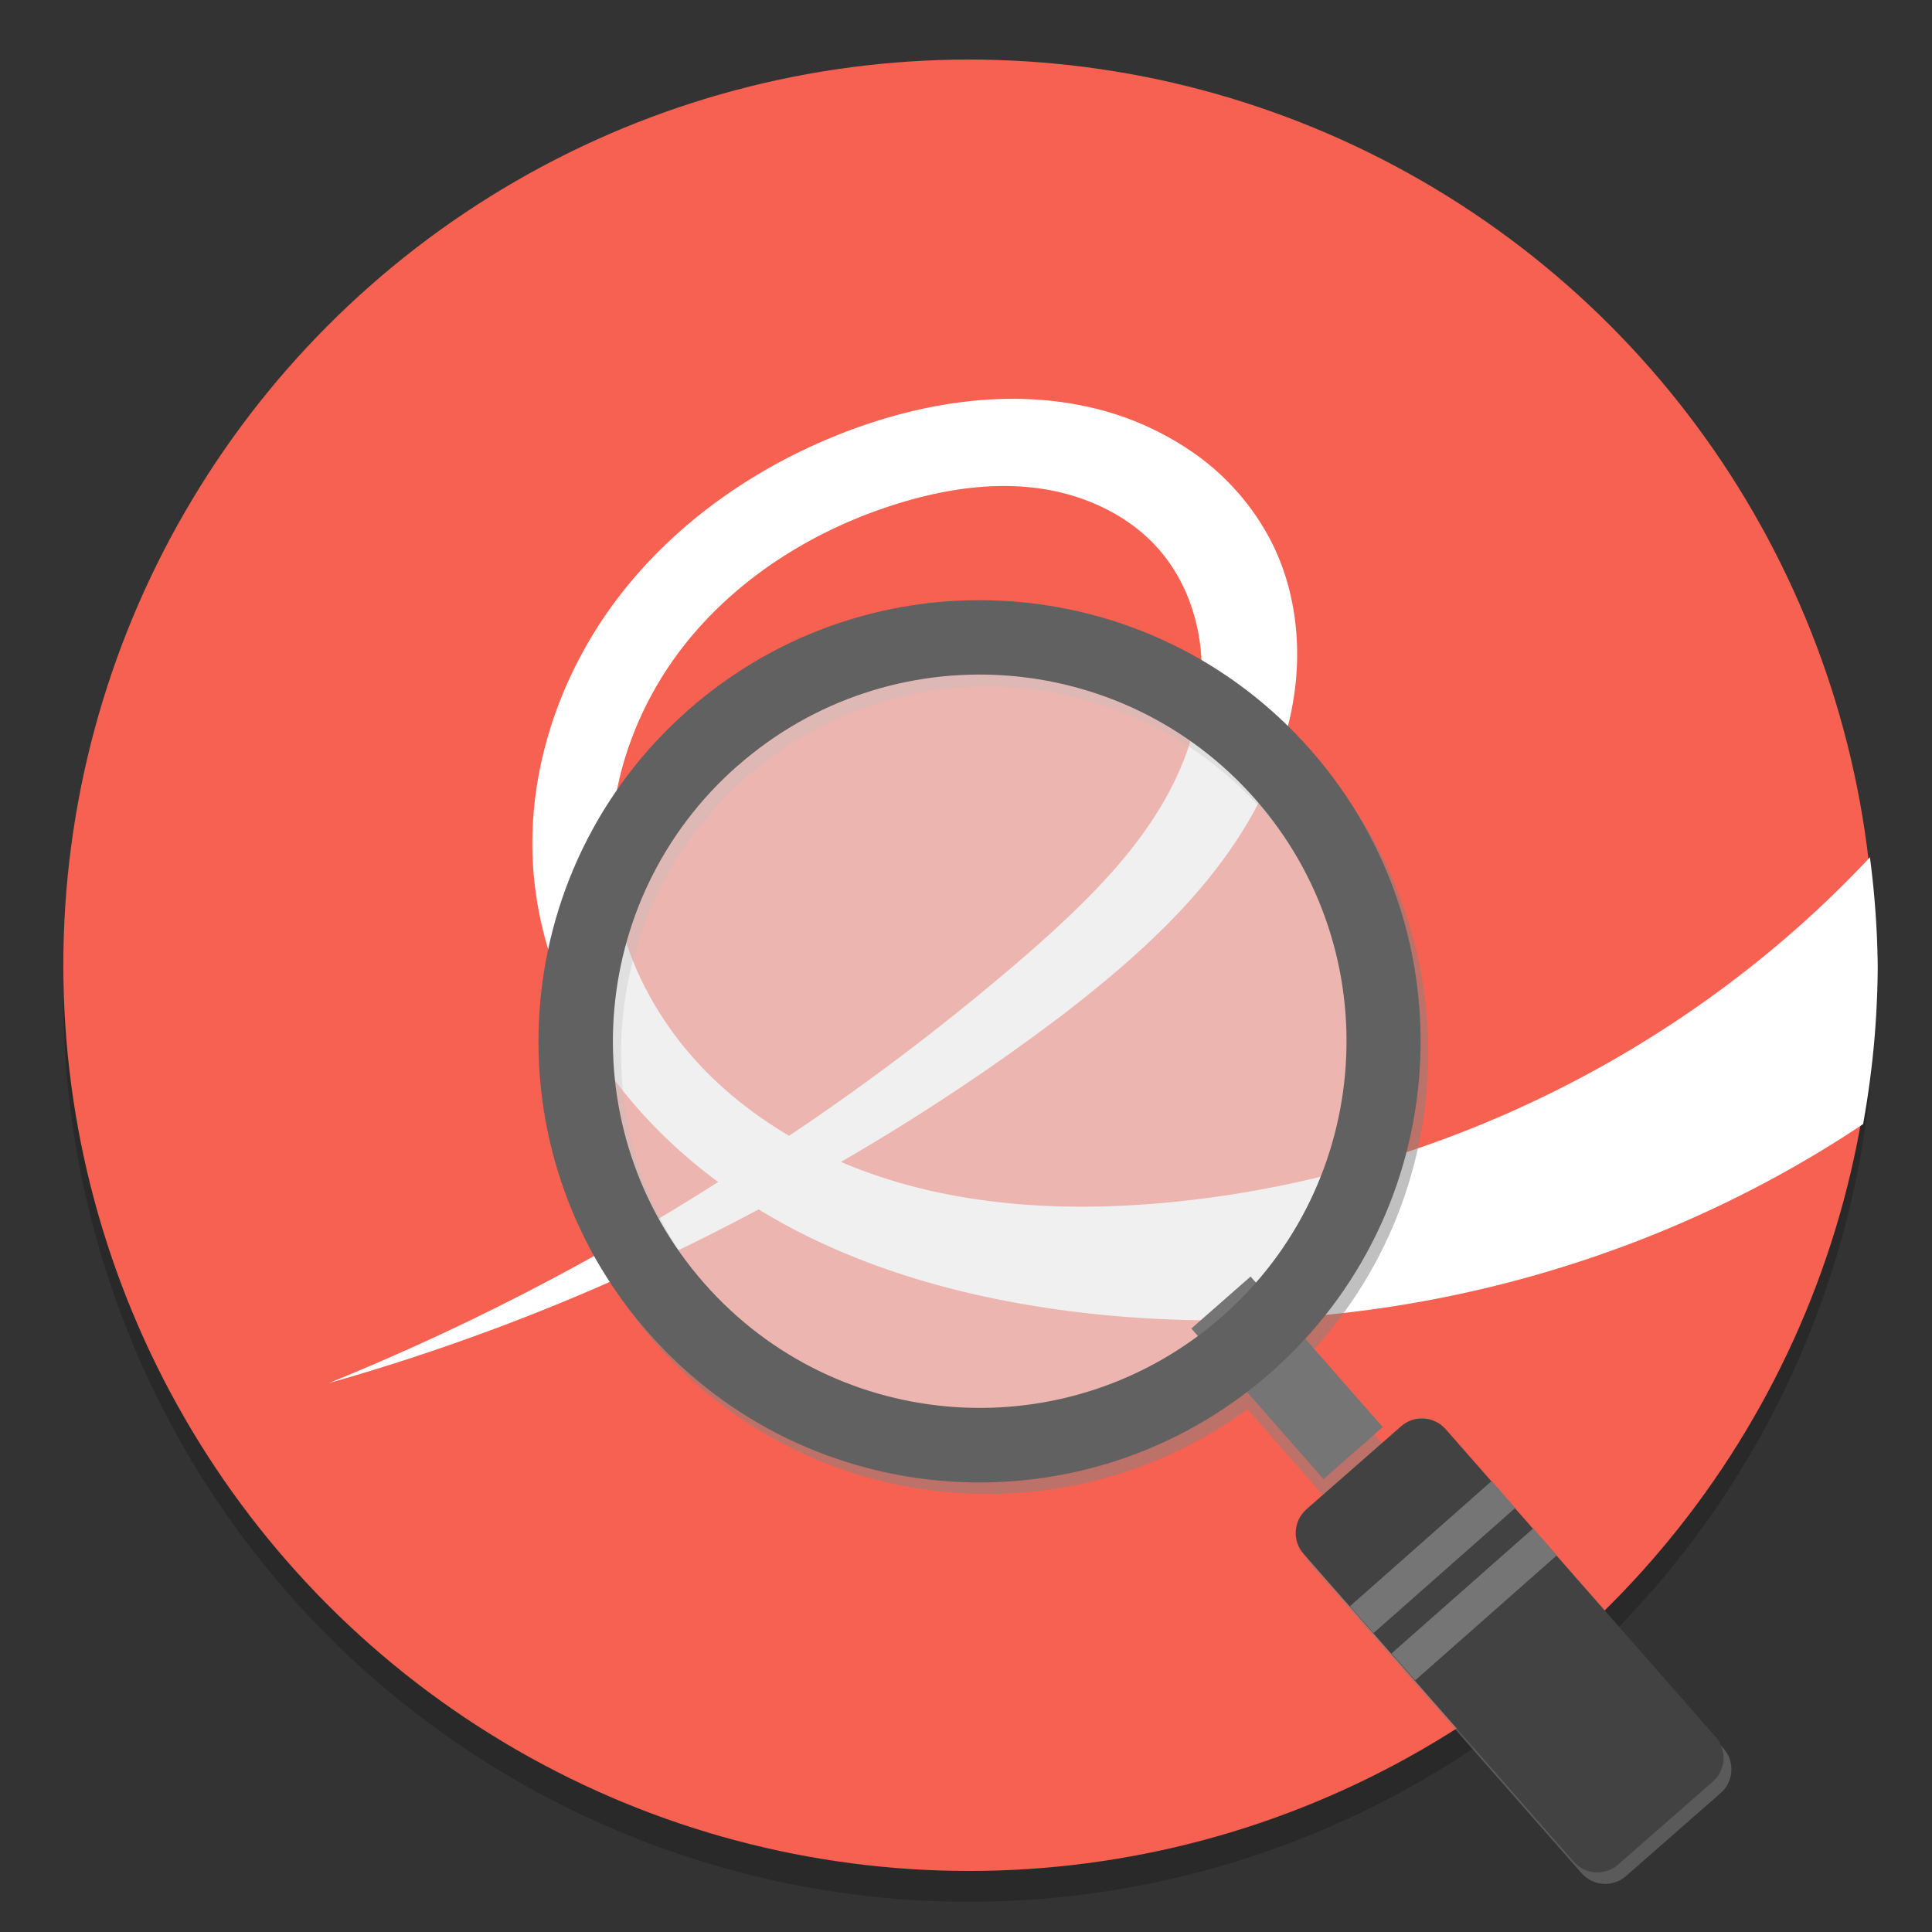 <svg width="64" height="64" version="1.1" viewBox="0 0 16.933 16.933" xmlns="http://www.w3.org/2000/svg" xmlns:xlink="http://www.w3.org/1999/xlink">
 <rect x="0" y="0" width="16.933" height="16.933" fill="#333333" stroke="none"/>
 <circle cx="8.493" cy="8.73" r="7.938" opacity=".2" stroke-width=".14"/>
 <circle cx="8.493" cy="8.46" r="7.938" fill="#f66151" style="paint-order:normal"/>
 <path transform="scale(.265)" d="m33.879 13.197c-1.982-0.063-3.984 0.358-5.848 1.062-2.988 1.135-5.721 3.026-7.643 5.58-1.923 2.556-2.994 5.787-2.746 8.975 0.163 2.066 0.869 4.078 1.959 5.84 1.072 1.734 2.512 3.226 4.15 4.438a79.403 79.403 0 0 1-12.881 6.654 71.134 71.134 0 0 0 14.221-5.748c3.093 1.895 6.697 2.906 10.309 3.369 9.103 1.164 18.591-1.091 26.219-6.189a30.001 30.001 0 0 0 0.484-5.203 30.001 30.001 0 0 0-0.258-3.621c-6.038 6.452-14.483 10.605-23.283 11.422-3.634 0.337-7.404 0.086-10.748-1.348a71.134 71.134 0 0 0 7.348-4.877c2.444-1.889 4.814-3.996 6.305-6.701 0.746-1.353 1.256-2.847 1.397-4.385 0.139-1.538-0.104-3.122-0.793-4.504a8.12 8.12 0 0 0-2.586-2.977 9.759 9.759 0 0 0-3.637-1.557c-0.65-0.136-1.308-0.21-1.969-0.23zm-0.764 2.877c0.391-0.004 0.783 0.018 1.172 0.068 1.555 0.2 3.08 0.893 4.094 2.09 0.821 0.97 1.272 2.228 1.35 3.496 0.08 1.268-0.198 2.544-0.703 3.711-1.009 2.332-2.87 4.178-4.768 5.867a79.403 79.403 0 0 1-8.162 6.258c-1.337-0.79-2.552-1.788-3.523-2.998-1.221-1.518-2.058-3.358-2.297-5.291-0.349-2.82 0.607-5.731 2.371-7.959 1.764-2.228 4.285-3.797 6.998-4.646 1.123-0.35 2.296-0.585 3.469-0.596z" color="#000000" fill="#fff" stroke-width="1.696"/>
 <circle cx="-330.35" cy="-328.38" r="0" fill="#5e4aa6" stroke-width=".265"/>
 <g transform="matrix(1.056 -.214 .214 1.056 -62.513 -292.34)" fill="#828282" opacity=".5">
  <path class="st0" d="m9.143 284.31c1.733 0 3.137 1.405 3.137 3.137 0 1.733-1.405 3.137-3.137 3.137s-3.137-1.405-3.137-3.137 1.405-3.137 3.137-3.137z" clip-rule="evenodd" fill-rule="evenodd" opacity=".5" stroke-width=".157"/>
  <rect class="st1" transform="rotate(-29.829)" x="-135.36" y="256.88" width=".641" height="1.629" stroke-width=".157"/>
  <g clip-rule="evenodd" fill-rule="evenodd" stroke-width=".157">
   <path class="st2" d="m10.995 291.69 0.889-0.509c0.123-0.071 0.28-0.027 0.35 0.094l1.656 2.889c0.071 0.123 0.028 0.28-0.094 0.35l-0.889 0.509c-0.123 0.071-0.28 0.028-0.35-0.094l-1.656-2.889c-0.071-0.123-0.028-0.28 0.094-0.35z"/>
   <path class="st3" d="m12.516 291.76 0.145 0.253-1.331 0.768-0.145-0.251zm0.255 0.445-1.331 0.768 0.145 0.253 1.331-0.768z"/>
   <path class="st4" d="m7.361 284.32c1.719-0.985 3.91-0.391 4.895 1.327 0.985 1.719 0.391 3.91-1.327 4.895-1.719 0.985-3.91 0.391-4.895-1.328-0.985-1.717-0.39-3.909 1.327-4.895zm0.302 0.525c-1.428 0.819-1.923 2.641-1.103 4.069 0.819 1.428 2.641 1.923 4.071 1.104 1.428-0.819 1.923-2.641 1.103-4.071-0.82-1.428-2.643-1.921-4.071-1.103z"/>
  </g>
 </g>
 <path class="st0" d="m7.913 5.718c1.83-0.371 3.614 0.812 3.985 2.642 0.371 1.83-0.812 3.614-2.642 3.985-1.83 0.371-3.614-0.812-3.985-2.642-0.371-1.83 0.812-3.614 2.642-3.985z" clip-rule="evenodd" fill="#fff" fill-rule="evenodd" opacity=".5" stroke-width=".169"/>
 <rect class="st1" transform="rotate(-41.279)" x=".165" y="15.639" width=".691" height="1.756" fill="#757575" stroke-width=".169"/>
 <g transform="matrix(1.078 0 0 1.078 .934 -300.89)" clip-rule="evenodd" fill-rule="evenodd" stroke-width=".157">
  <path class="st2" d="m9.755 291.39 0.77-0.675c0.106-0.094 0.269-0.082 0.362 0.023l2.196 2.503c0.094 0.106 0.083 0.268-0.023 0.362l-0.77 0.675c-0.106 0.094-0.268 0.083-0.362-0.023l-2.196-2.503c-0.094-0.106-0.083-0.268 0.023-0.362z" fill="#424242"/>
  <path class="st3" d="m11.261 291.16 0.192 0.219-1.152 1.017-0.192-0.218zm0.338 0.385-1.152 1.017 0.192 0.219 1.152-1.017z" fill="#757575"/>
  <path class="st4" d="m4.731 284.89c1.489-1.307 3.755-1.16 5.061 0.329 1.307 1.489 1.16 3.755-0.329 5.061-1.489 1.307-3.755 1.16-5.061-0.329-1.306-1.487-1.158-3.754 0.329-5.061zm0.4 0.454c-1.237 1.086-1.36 2.97-0.273 4.207 1.086 1.237 2.97 1.36 4.209 0.274 1.237-1.086 1.36-2.97 0.273-4.208-1.087-1.237-2.971-1.359-4.208-0.273z" fill="#616161"/>
 </g>
</svg>
